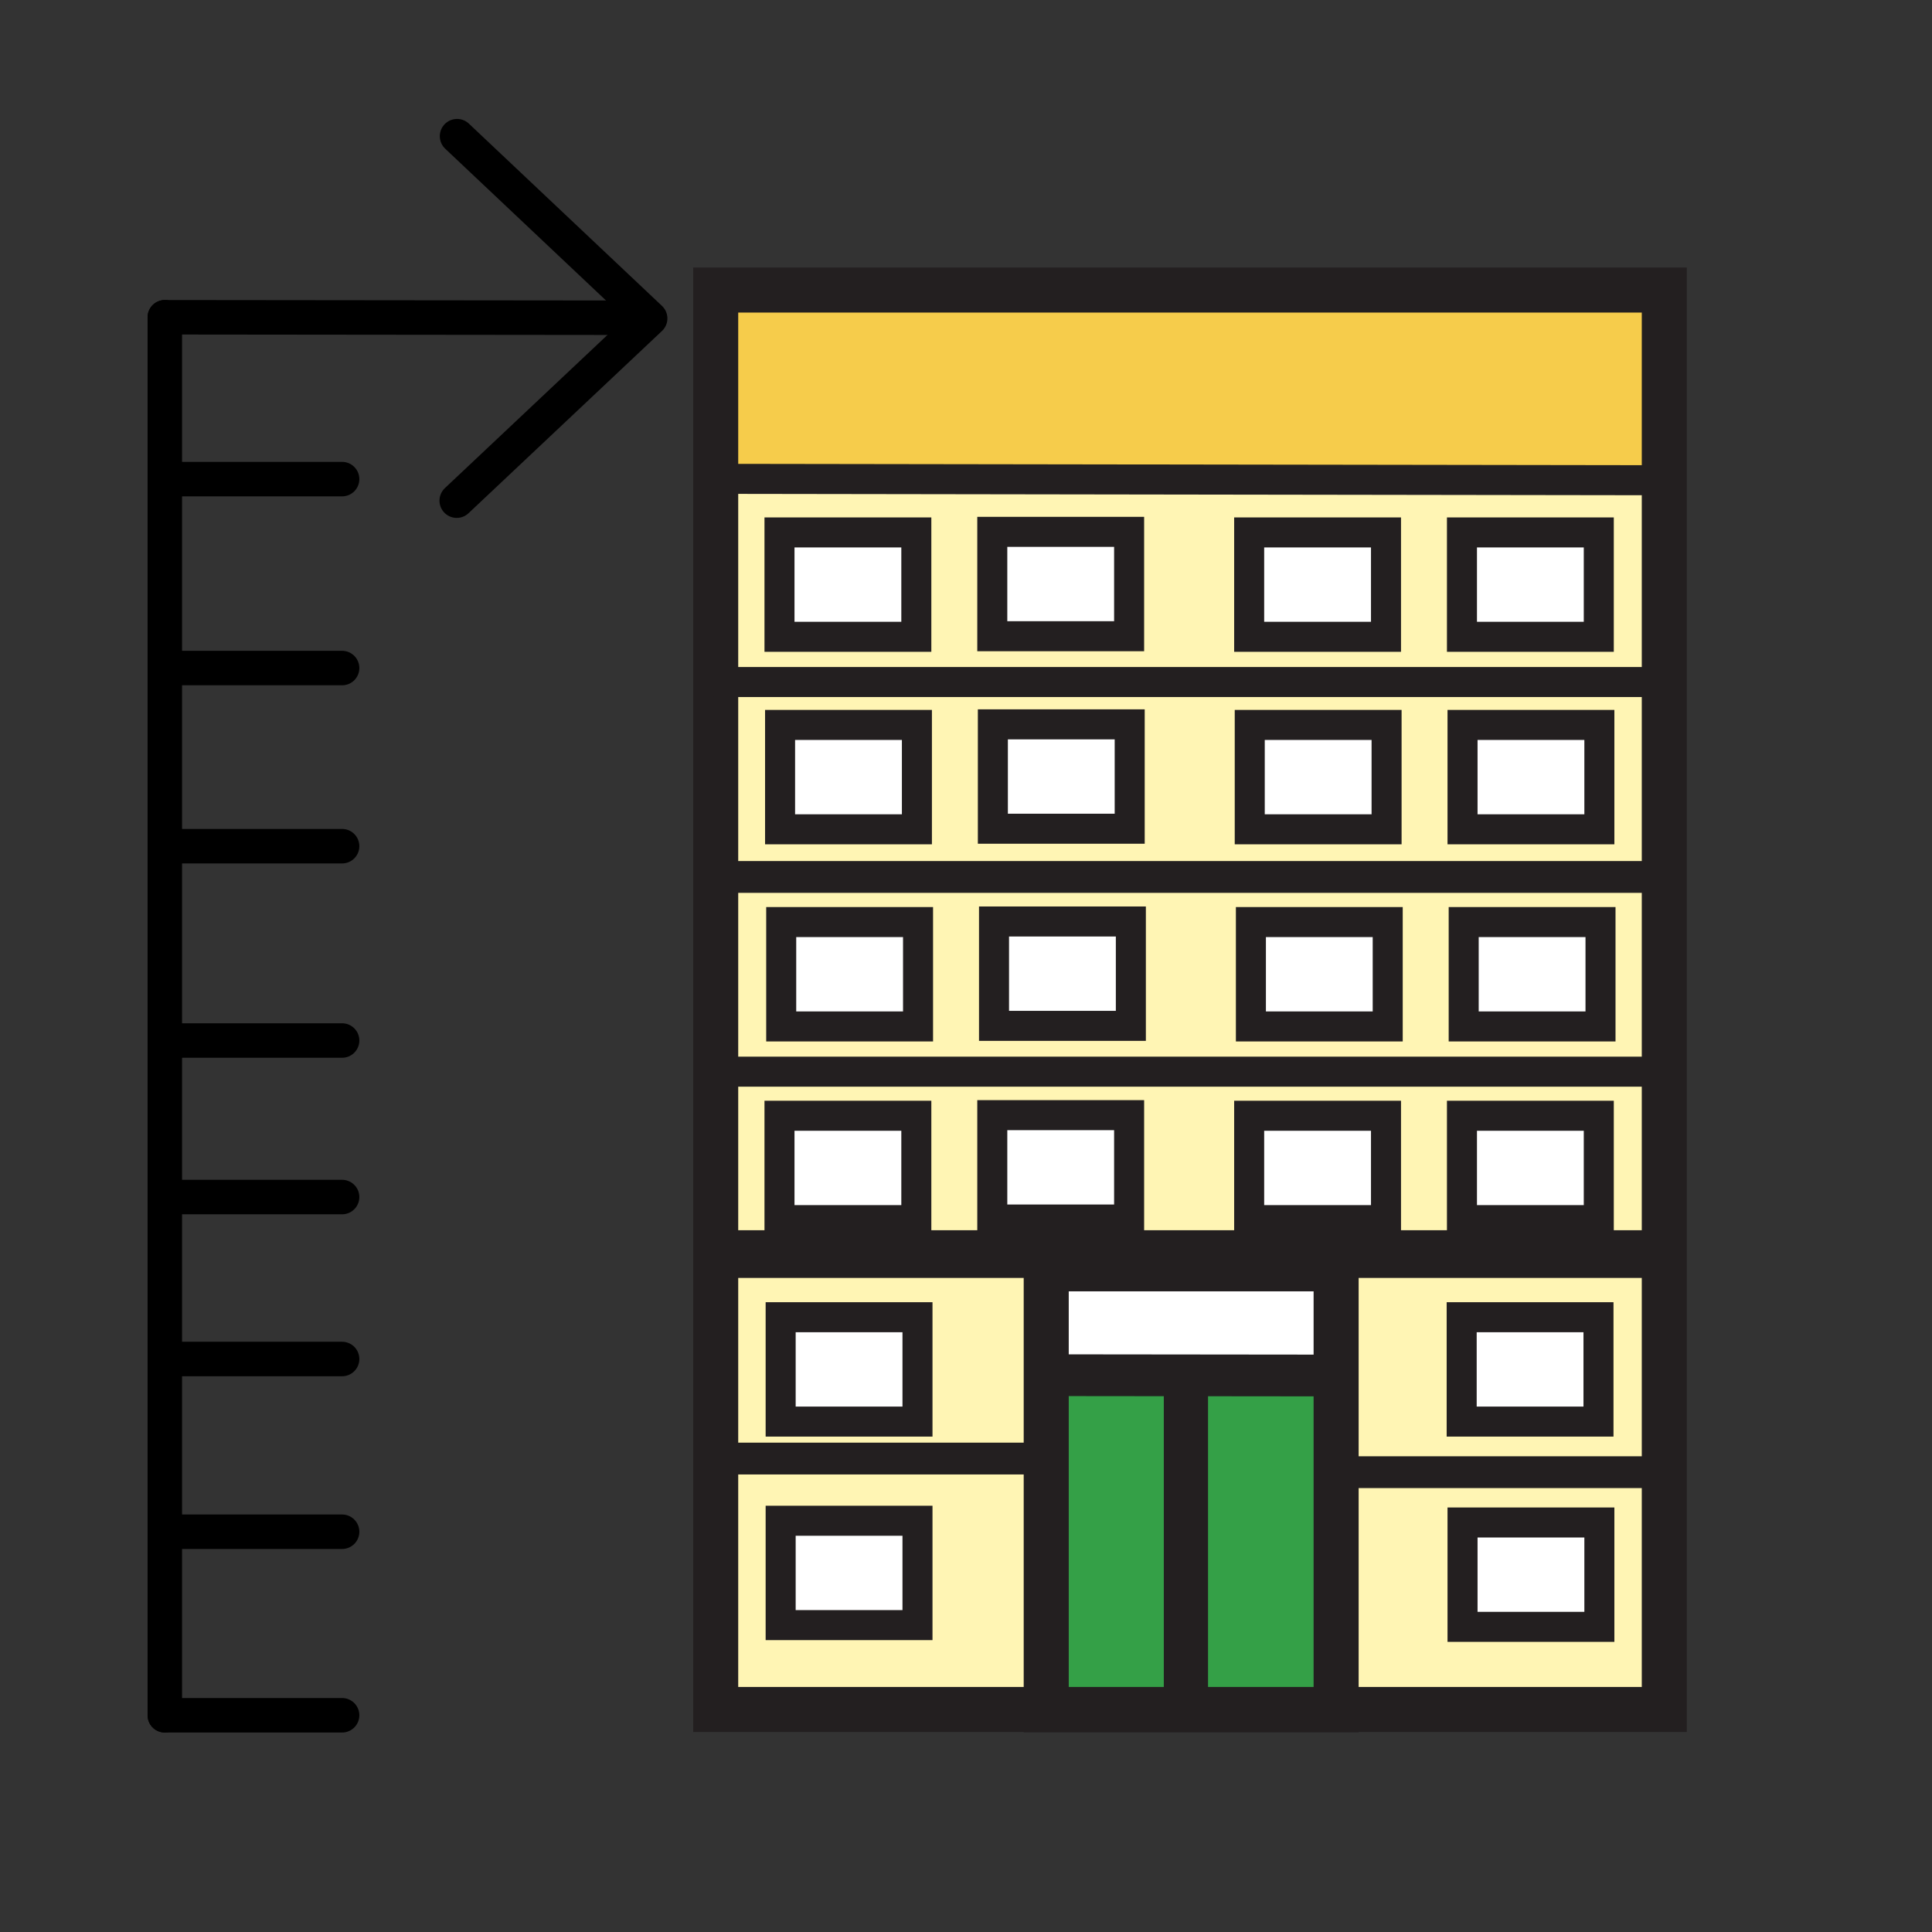 <?xml version="1.0" encoding="iso-8859-1"?>
<!-- Generator: Adobe Illustrator 12.0.1, SVG Export Plug-In . SVG Version: 6.00 Build 51448)  -->
<!DOCTYPE svg PUBLIC "-//W3C//DTD SVG 1.1//EN" "http://www.w3.org/Graphics/SVG/1.1/DTD/svg11.dtd">
<svg  version="1.1" id="Layer_1" xmlns="http://www.w3.org/2000/svg" xmlns:xlink="http://www.w3.org/1999/xlink" width="850.394" height="850.394"
	 viewBox="0 0 850.394 850.394" style="overflow:visible;enable-background:new 0 0 850.394 850.394;" xml:space="preserve">
<rect x="0" y="0" width="850.394" height="850.394" fill="#333333" stroke="none"/>
<g>
	<g id="XMLID_1_">
		<g>
			<path style="fill:#FFF5B4;" d="M588.11,605.446v-46.958H460.506v46.826v147.134H315.024V471.707h417.54v280.741H588.11V605.446z
				 M703.982,716.08v-45.939h-60.229v45.939H703.982z M703.728,537.052v-45.938h-60.229v45.938H703.728z M703.595,625.73v-45.938
				h-60.22v45.938H703.595z M610.065,537.052v-45.938h-60.23v45.938H610.065z M496.996,536.788v-45.939h-60.229v45.939H496.996z
				 M403.844,715.315v-45.939h-60.229v45.939H403.844z M403.844,625.73v-45.938h-60.229v45.938H403.844z M403.334,537.052v-45.938
				h-60.229v45.938H403.334z"/>
			<path style="fill:#FFF5B4;" d="M732.563,300.202v171.505h-417.54V300.202H732.563z M704.482,451.8v-45.939h-60.221V451.8H704.482
				z M703.982,365.028v-45.939h-60.229v45.939H703.982z M610.82,451.8v-45.939H550.6V451.8H610.82z M610.32,365.028v-45.939h-60.23
				v45.939H610.32z M497.761,451.545v-45.939h-60.229v45.939H497.761z M497.251,364.773v-45.939h-60.229v45.939H497.251z
				 M404.089,451.8v-45.939H343.86V451.8H404.089z M403.589,365.028v-45.939h-60.229v45.939H403.589z"/>
			<path style="fill:#FFF5B4;" d="M732.563,211.382v88.82h-417.54v-89.434l413.461,0.614H732.563z M703.728,280.295v-45.939h-60.229
				v45.939H703.728z M610.065,280.295v-45.939h-60.23v45.939H610.065z M496.996,280.041v-45.939h-60.229v45.939H496.996z
				 M403.334,280.295v-45.939h-60.229v45.939H403.334z"/>
			<polygon style="fill:#F6CC4B;" points="732.563,127.668 732.563,211.382 728.485,211.382 315.024,210.768 315.024,127.668 			"/>
			<rect x="644.262" y="405.861" style="fill:#FFFFFF;" width="60.221" height="45.939"/>
			<rect x="643.753" y="670.141" style="fill:#FFFFFF;" width="60.229" height="45.939"/>
			<rect x="643.753" y="319.089" style="fill:#FFFFFF;" width="60.229" height="45.939"/>
			<rect x="643.498" y="491.113" style="fill:#FFFFFF;" width="60.229" height="45.938"/>
			<rect x="643.498" y="234.356" style="fill:#FFFFFF;" width="60.229" height="45.939"/>
			<rect x="643.375" y="579.792" style="fill:#FFFFFF;" width="60.22" height="45.938"/>
			<rect x="550.6" y="405.861" style="fill:#FFFFFF;" width="60.221" height="45.939"/>
			<rect x="550.09" y="319.089" style="fill:#FFFFFF;" width="60.23" height="45.939"/>
			<rect x="549.835" y="491.113" style="fill:#FFFFFF;" width="60.23" height="45.938"/>
			<rect x="549.835" y="234.356" style="fill:#FFFFFF;" width="60.23" height="45.939"/>
			<polygon style="fill:#34A047;" points="588.11,605.446 588.11,752.448 460.506,752.448 460.506,605.314 464.196,605.314 			"/>
			<polygon style="fill:#FFFFFF;" points="588.11,558.488 588.11,605.446 464.196,605.314 460.506,605.314 460.506,558.488 			"/>
			<rect x="437.531" y="405.606" style="fill:#FFFFFF;" width="60.229" height="45.939"/>
			<rect x="437.021" y="318.834" style="fill:#FFFFFF;" width="60.229" height="45.939"/>
			<rect x="436.767" y="490.849" style="fill:#FFFFFF;" width="60.229" height="45.939"/>
			<rect x="436.767" y="234.101" style="fill:#FFFFFF;" width="60.229" height="45.939"/>
			<rect x="343.86" y="405.861" style="fill:#FFFFFF;" width="60.229" height="45.939"/>
			<rect x="343.614" y="669.376" style="fill:#FFFFFF;" width="60.229" height="45.939"/>
			<rect x="343.614" y="579.792" style="fill:#FFFFFF;" width="60.229" height="45.938"/>
			<rect x="343.359" y="319.089" style="fill:#FFFFFF;" width="60.229" height="45.939"/>
			<rect x="343.104" y="491.113" style="fill:#FFFFFF;" width="60.229" height="45.938"/>
			<rect x="343.104" y="234.356" style="fill:#FFFFFF;" width="60.229" height="45.939"/>
		</g>
		<g>
			<polygon style="fill:none;stroke:#231F20;stroke-width:19.822;" points="732.563,471.707 732.563,752.448 588.11,752.448 
				460.506,752.448 315.024,752.448 315.024,471.707 315.024,300.202 315.024,210.768 315.024,127.668 732.563,127.668 
				732.563,211.382 732.563,300.202 			"/>
			<polyline style="fill:none;stroke:#231F20;stroke-width:13.214;" points="314.004,300.202 315.024,300.202 732.563,300.202 
				736.65,300.202 			"/>
			<polyline style="fill:none;stroke:#231F20;stroke-width:13.214;" points="313.174,210.768 315.024,210.768 728.485,211.382 			
				"/>
			<polyline style="fill:none;stroke:#231F20;stroke-width:13.214;" points="310.946,471.707 315.024,471.707 732.563,471.707 
				733.592,471.707 			"/>
			<rect x="343.359" y="319.089" style="fill:none;stroke:#231F20;stroke-width:13.214;" width="60.229" height="45.939"/>
			<rect x="437.021" y="318.834" style="fill:none;stroke:#231F20;stroke-width:13.214;" width="60.229" height="45.939"/>
			<rect x="550.09" y="319.089" style="fill:none;stroke:#231F20;stroke-width:13.214;" width="60.23" height="45.939"/>
			<rect x="643.753" y="319.089" style="fill:none;stroke:#231F20;stroke-width:13.214;" width="60.229" height="45.939"/>
			<rect x="343.86" y="405.861" style="fill:none;stroke:#231F20;stroke-width:13.214;" width="60.229" height="45.939"/>
			<rect x="437.531" y="405.606" style="fill:none;stroke:#231F20;stroke-width:13.214;" width="60.229" height="45.939"/>
			<rect x="550.6" y="405.861" style="fill:none;stroke:#231F20;stroke-width:13.214;" width="60.221" height="45.939"/>
			<rect x="644.262" y="405.861" style="fill:none;stroke:#231F20;stroke-width:13.214;" width="60.221" height="45.939"/>
			<rect x="343.104" y="234.356" style="fill:none;stroke:#231F20;stroke-width:13.214;" width="60.229" height="45.939"/>
			<rect x="436.767" y="234.101" style="fill:none;stroke:#231F20;stroke-width:13.214;" width="60.229" height="45.939"/>
			<rect x="549.835" y="234.356" style="fill:none;stroke:#231F20;stroke-width:13.214;" width="60.23" height="45.939"/>
			<rect x="643.498" y="234.356" style="fill:none;stroke:#231F20;stroke-width:13.214;" width="60.229" height="45.939"/>
			<rect x="343.104" y="491.113" style="fill:none;stroke:#231F20;stroke-width:13.214;" width="60.229" height="45.938"/>
			<rect x="343.614" y="579.792" style="fill:none;stroke:#231F20;stroke-width:13.214;" width="60.229" height="45.938"/>
			<rect x="643.375" y="579.792" style="fill:none;stroke:#231F20;stroke-width:13.214;" width="60.22" height="45.938"/>
			<rect x="343.614" y="669.376" style="fill:none;stroke:#231F20;stroke-width:13.214;" width="60.229" height="45.939"/>
			<rect x="643.753" y="670.141" style="fill:none;stroke:#231F20;stroke-width:13.214;" width="60.229" height="45.939"/>
			<rect x="436.767" y="490.849" style="fill:none;stroke:#231F20;stroke-width:13.214;" width="60.229" height="45.939"/>
			<rect x="549.835" y="491.113" style="fill:none;stroke:#231F20;stroke-width:13.214;" width="60.23" height="45.938"/>
			<rect x="643.498" y="491.113" style="fill:none;stroke:#231F20;stroke-width:13.214;" width="60.229" height="45.938"/>
			<polygon style="fill:none;stroke:#231F20;stroke-width:19.822;" points="588.11,752.448 588.11,752.58 460.506,752.58 
				460.506,752.448 460.506,605.314 460.506,558.488 588.11,558.488 588.11,605.446 			"/>
			<polyline style="fill:none;stroke:#231F20;stroke-width:18.376;" points="464.196,605.314 588.11,605.446 588.62,605.446 			"/>
		</g>
	</g>
</g>
<rect style="fill:none;" width="850.394" height="850.394"/>
<line style="fill:none;stroke:#231F20;stroke-width:14;" x1="314" y1="642" x2="462" y2="642"/>
<line style="fill:none;stroke:#231F20;stroke-width:19.468;" x1="522" y1="606" x2="522" y2="752"/>
<line style="fill:none;stroke:#231F20;stroke-width:21;" x1="318" y1="552" x2="732" y2="552"/>
<line style="fill:none;stroke:#231F20;stroke-width:14;" x1="590" y1="648" x2="734" y2="648"/>
<line style="fill:none;stroke:#231F20;stroke-width:14;" x1="316" y1="386" x2="734" y2="386"/>
<line style="fill:none;stroke:#000000;stroke-width:15.179;stroke-linecap:round;stroke-linejoin:round;" x1="72.55" y1="139.649" x2="284.549" y2="139.87"/>
<polyline style="fill:none;stroke:#000000;stroke-width:15.179;stroke-linecap:round;stroke-linejoin:round;" points="
	201.174,59.938 286.17,140.164 201.029,220.372 "/>
<line style="fill:none;stroke:#000000;stroke-width:15.179;stroke-linecap:round;stroke-linejoin:round;" x1="72.55" y1="139.649" x2="72.55" y2="755"/>
<line style="fill:none;stroke:#000000;stroke-width:15.179;stroke-linecap:round;stroke-linejoin:round;" x1="72.55" y1="755" x2="150.578" y2="755"/>
<line style="fill:none;stroke:#000000;stroke-width:15.179;stroke-linecap:round;stroke-linejoin:round;" x1="72.55" y1="457.995" x2="150.578" y2="457.995"/>
<line style="fill:none;stroke:#000000;stroke-width:15.179;stroke-linecap:round;stroke-linejoin:round;" x1="72.55" y1="294.05" x2="150.578" y2="294.05"/>
<line style="fill:none;stroke:#000000;stroke-width:15.179;stroke-linecap:round;stroke-linejoin:round;" x1="72.55" y1="372.46" x2="150.578" y2="372.46"/>
<line style="fill:none;stroke:#000000;stroke-width:15.179;stroke-linecap:round;stroke-linejoin:round;" x1="72.55" y1="210.888" x2="150.578" y2="210.888"/>
<line style="fill:none;stroke:#000000;stroke-width:15.179;stroke-linecap:round;stroke-linejoin:round;" x1="72.55" y1="598.182" x2="150.578" y2="598.182"/>
<line style="fill:none;stroke:#000000;stroke-width:15.179;stroke-linecap:round;stroke-linejoin:round;" x1="72.55" y1="526.899" x2="150.578" y2="526.899"/>
<line style="fill:none;stroke:#000000;stroke-width:15.179;stroke-linecap:round;stroke-linejoin:round;" x1="72.55" y1="674.215" x2="150.578" y2="674.215"/>
</svg>

